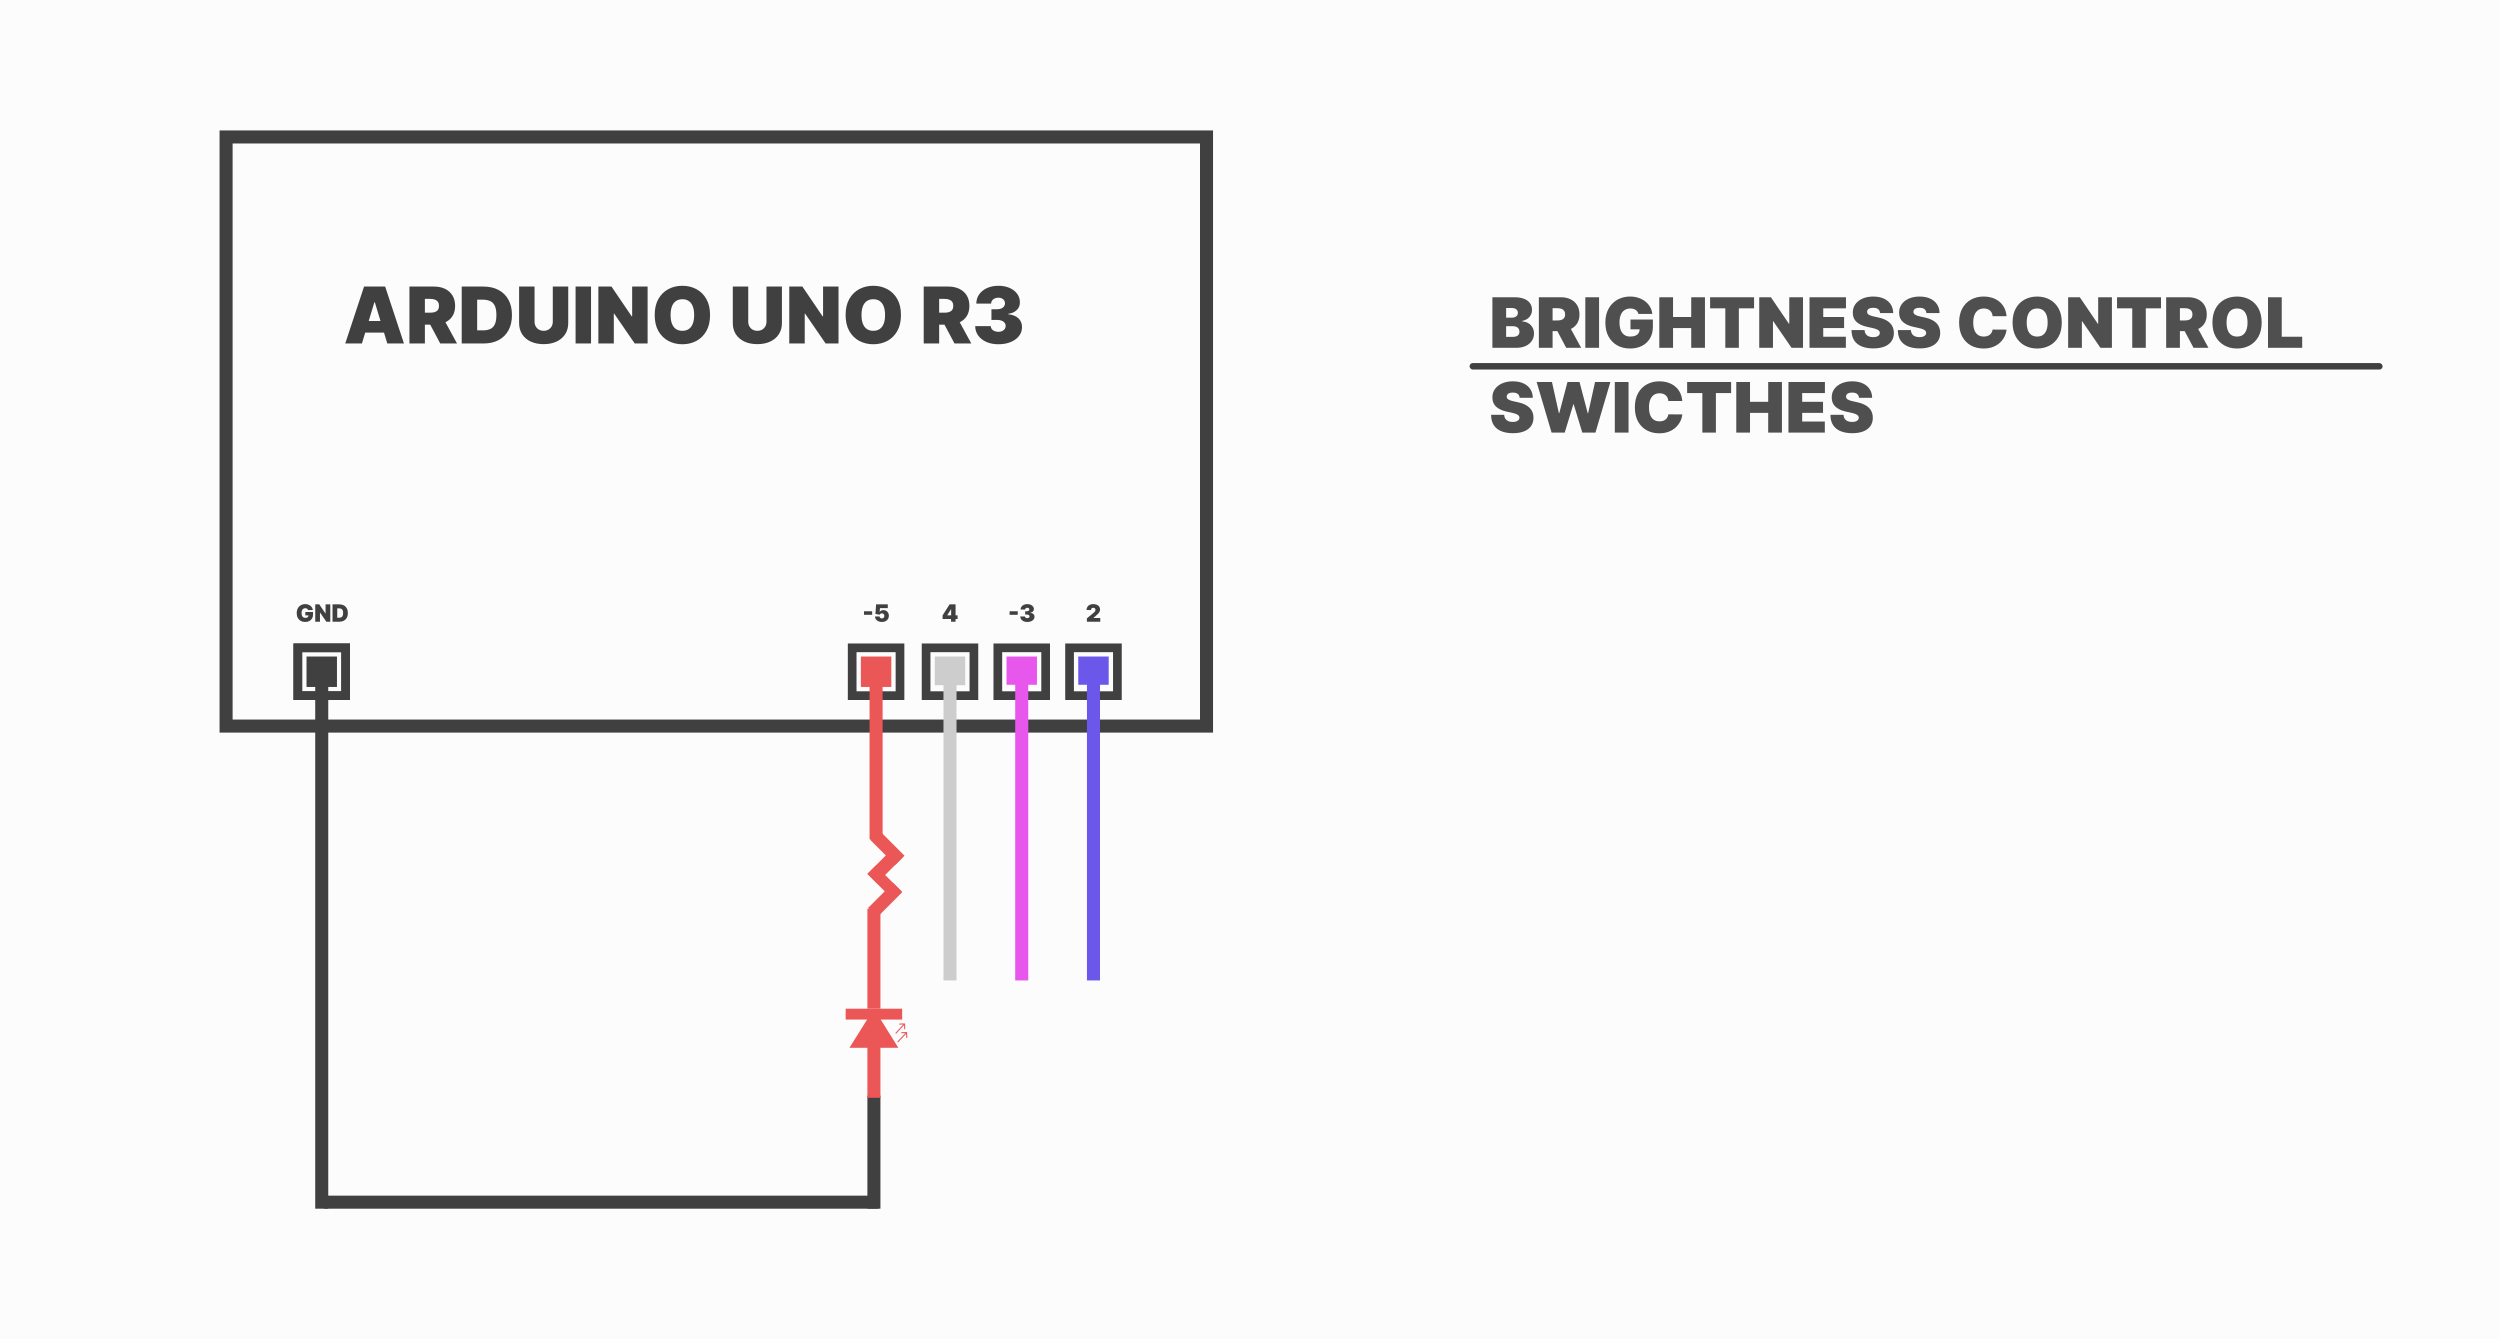 <svg width="1150" height="616" viewBox="0 0 1150 616" fill="none" xmlns="http://www.w3.org/2000/svg">
<rect width="1150" height="616" fill="#FCFCFC"/>
<rect x="104" y="63" width="451" height="271" stroke="#404040" stroke-width="6"/>
<path d="M166.489 158H158.818L167.46 131.818H177.176L185.818 158H178.148L172.42 139.028H172.216L166.489 158ZM165.057 147.67H179.477V152.989H165.057V147.67ZM188.34 158V131.818H199.641C201.584 131.818 203.284 132.172 204.742 132.879C206.199 133.587 207.333 134.605 208.142 135.935C208.952 137.264 209.357 138.858 209.357 140.716C209.357 142.591 208.939 144.172 208.104 145.459C207.277 146.746 206.114 147.717 204.614 148.374C203.123 149.03 201.38 149.358 199.385 149.358H192.635V143.835H197.953C198.789 143.835 199.5 143.733 200.088 143.528C200.685 143.315 201.141 142.979 201.456 142.518C201.78 142.058 201.942 141.457 201.942 140.716C201.942 139.966 201.78 139.357 201.456 138.888C201.141 138.411 200.685 138.061 200.088 137.839C199.5 137.609 198.789 137.494 197.953 137.494H195.448V158H188.34ZM203.681 145.983L210.226 158H202.505L196.113 145.983H203.681ZM222.461 158H212.387V131.818H222.358C225.051 131.818 227.378 132.342 229.338 133.391C231.307 134.43 232.824 135.93 233.89 137.891C234.963 139.842 235.5 142.182 235.5 144.909C235.5 147.636 234.968 149.98 233.902 151.94C232.837 153.892 231.328 155.392 229.377 156.44C227.425 157.48 225.12 158 222.461 158ZM219.495 151.966H222.205C223.5 151.966 224.604 151.757 225.516 151.339C226.436 150.922 227.135 150.202 227.613 149.179C228.098 148.156 228.341 146.733 228.341 144.909C228.341 143.085 228.094 141.662 227.6 140.639C227.114 139.616 226.398 138.896 225.452 138.479C224.515 138.061 223.364 137.852 222 137.852H219.495V151.966ZM254.283 131.818H261.391V148.591C261.391 150.585 260.914 152.311 259.96 153.768C259.013 155.217 257.692 156.338 255.996 157.131C254.3 157.915 252.332 158.307 250.09 158.307C247.832 158.307 245.854 157.915 244.158 157.131C242.462 156.338 241.141 155.217 240.195 153.768C239.258 152.311 238.789 150.585 238.789 148.591V131.818H245.897V147.977C245.897 148.787 246.076 149.511 246.434 150.151C246.792 150.781 247.286 151.276 247.917 151.634C248.556 151.991 249.281 152.17 250.09 152.17C250.908 152.17 251.633 151.991 252.263 151.634C252.894 151.276 253.388 150.781 253.746 150.151C254.104 149.511 254.283 148.787 254.283 147.977V131.818ZM271.877 131.818V158H264.77V131.818H271.877ZM297.9 131.818V158H291.968L282.507 144.244H282.354V158H275.246V131.818H281.28L290.587 145.523H290.792V131.818H297.9ZM326.625 144.909C326.625 147.824 326.059 150.283 324.925 152.286C323.792 154.28 322.262 155.793 320.336 156.824C318.409 157.847 316.262 158.358 313.892 158.358C311.506 158.358 309.35 157.842 307.424 156.811C305.506 155.771 303.98 154.254 302.847 152.26C301.722 150.257 301.159 147.807 301.159 144.909C301.159 141.994 301.722 139.54 302.847 137.545C303.98 135.543 305.506 134.03 307.424 133.007C309.35 131.976 311.506 131.46 313.892 131.46C316.262 131.46 318.409 131.976 320.336 133.007C322.262 134.03 323.792 135.543 324.925 137.545C326.059 139.54 326.625 141.994 326.625 144.909ZM319.313 144.909C319.313 143.341 319.104 142.02 318.686 140.946C318.277 139.864 317.668 139.045 316.858 138.491C316.057 137.929 315.069 137.648 313.892 137.648C312.716 137.648 311.723 137.929 310.914 138.491C310.113 139.045 309.503 139.864 309.086 140.946C308.676 142.02 308.472 143.341 308.472 144.909C308.472 146.477 308.676 147.803 309.086 148.885C309.503 149.959 310.113 150.777 310.914 151.339C311.723 151.893 312.716 152.17 313.892 152.17C315.069 152.17 316.057 151.893 316.858 151.339C317.668 150.777 318.277 149.959 318.686 148.885C319.104 147.803 319.313 146.477 319.313 144.909ZM352.58 131.818H359.688V148.591C359.688 150.585 359.211 152.311 358.256 153.768C357.31 155.217 355.989 156.338 354.293 157.131C352.597 157.915 350.629 158.307 348.387 158.307C346.129 158.307 344.151 157.915 342.455 157.131C340.759 156.338 339.438 155.217 338.492 153.768C337.555 152.311 337.086 150.585 337.086 148.591V131.818H344.194V147.977C344.194 148.787 344.373 149.511 344.731 150.151C345.089 150.781 345.583 151.276 346.214 151.634C346.853 151.991 347.577 152.17 348.387 152.17C349.205 152.17 349.93 151.991 350.56 151.634C351.191 151.276 351.685 150.781 352.043 150.151C352.401 149.511 352.58 148.787 352.58 147.977V131.818ZM385.72 131.818V158H379.788L370.328 144.244H370.174V158H363.066V131.818H369.1L378.407 145.523H378.612V131.818H385.72ZM414.446 144.909C414.446 147.824 413.879 150.283 412.745 152.286C411.612 154.28 410.082 155.793 408.156 156.824C406.23 157.847 404.082 158.358 401.713 158.358C399.326 158.358 397.17 157.842 395.244 156.811C393.326 155.771 391.801 154.254 390.667 152.26C389.542 150.257 388.98 147.807 388.98 144.909C388.98 141.994 389.542 139.54 390.667 137.545C391.801 135.543 393.326 134.03 395.244 133.007C397.17 131.976 399.326 131.46 401.713 131.46C404.082 131.46 406.23 131.976 408.156 133.007C410.082 134.03 411.612 135.543 412.745 137.545C413.879 139.54 414.446 141.994 414.446 144.909ZM407.133 144.909C407.133 143.341 406.924 142.02 406.507 140.946C406.098 139.864 405.488 139.045 404.679 138.491C403.877 137.929 402.889 137.648 401.713 137.648C400.537 137.648 399.544 137.929 398.734 138.491C397.933 139.045 397.324 139.864 396.906 140.946C396.497 142.02 396.292 143.341 396.292 144.909C396.292 146.477 396.497 147.803 396.906 148.885C397.324 149.959 397.933 150.777 398.734 151.339C399.544 151.893 400.537 152.17 401.713 152.17C402.889 152.17 403.877 151.893 404.679 151.339C405.488 150.777 406.098 149.959 406.507 148.885C406.924 147.803 407.133 146.477 407.133 144.909ZM424.906 158V131.818H436.207C438.151 131.818 439.851 132.172 441.308 132.879C442.766 133.587 443.899 134.605 444.709 135.935C445.518 137.264 445.923 138.858 445.923 140.716C445.923 142.591 445.506 144.172 444.67 145.459C443.844 146.746 442.68 147.717 441.18 148.374C439.689 149.03 437.946 149.358 435.952 149.358H429.202V143.835H434.52C435.355 143.835 436.067 143.733 436.655 143.528C437.251 143.315 437.707 142.979 438.023 142.518C438.347 142.058 438.509 141.457 438.509 140.716C438.509 139.966 438.347 139.357 438.023 138.888C437.707 138.411 437.251 138.061 436.655 137.839C436.067 137.609 435.355 137.494 434.52 137.494H432.014V158H424.906ZM440.247 145.983L446.793 158H439.071L432.679 145.983H440.247ZM459.232 158.358C457.169 158.358 455.337 158.004 453.734 157.297C452.141 156.581 450.888 155.597 449.976 154.344C449.064 153.091 448.604 151.651 448.595 150.023H455.754C455.763 150.526 455.916 150.977 456.214 151.378C456.521 151.77 456.939 152.077 457.467 152.298C457.996 152.52 458.601 152.631 459.283 152.631C459.939 152.631 460.518 152.516 461.021 152.286C461.524 152.047 461.916 151.719 462.197 151.301C462.479 150.884 462.615 150.406 462.607 149.869C462.615 149.341 462.453 148.872 462.121 148.463C461.797 148.054 461.341 147.734 460.753 147.504C460.165 147.274 459.487 147.159 458.72 147.159H456.061V142.25H458.72C459.428 142.25 460.05 142.135 460.587 141.905C461.132 141.675 461.554 141.355 461.852 140.946C462.159 140.537 462.308 140.068 462.3 139.54C462.308 139.028 462.185 138.577 461.929 138.185C461.673 137.793 461.315 137.486 460.855 137.264C460.403 137.043 459.879 136.932 459.283 136.932C458.635 136.932 458.055 137.047 457.544 137.277C457.041 137.507 456.645 137.827 456.355 138.236C456.065 138.645 455.916 139.114 455.908 139.642H449.107C449.115 138.04 449.554 136.625 450.423 135.398C451.301 134.17 452.503 133.207 454.028 132.509C455.554 131.81 457.305 131.46 459.283 131.46C461.217 131.46 462.926 131.788 464.409 132.445C465.901 133.101 467.064 134.004 467.899 135.155C468.743 136.297 469.161 137.605 469.152 139.08C469.169 140.545 468.666 141.747 467.643 142.685C466.629 143.622 465.342 144.176 463.783 144.347V144.551C465.896 144.781 467.486 145.429 468.551 146.494C469.616 147.551 470.141 148.881 470.124 150.483C470.132 152.017 469.672 153.376 468.743 154.561C467.822 155.746 466.54 156.675 464.895 157.348C463.259 158.021 461.371 158.358 459.232 158.358Z" fill="#404040"/>
<path d="M141.711 280.641C141.677 280.503 141.624 280.382 141.551 280.277C141.478 280.171 141.387 280.081 141.277 280.008C141.171 279.932 141.046 279.876 140.902 279.84C140.762 279.801 140.607 279.781 140.438 279.781C140.073 279.781 139.762 279.868 139.504 280.043C139.249 280.217 139.053 280.469 138.918 280.797C138.785 281.125 138.719 281.521 138.719 281.984C138.719 282.453 138.783 282.854 138.91 283.188C139.038 283.521 139.228 283.776 139.48 283.953C139.733 284.13 140.047 284.219 140.422 284.219C140.753 284.219 141.027 284.171 141.246 284.074C141.467 283.978 141.633 283.841 141.742 283.664C141.852 283.487 141.906 283.279 141.906 283.039L142.281 283.078H140.453V281.531H144V282.641C144 283.37 143.845 283.993 143.535 284.512C143.228 285.027 142.803 285.423 142.262 285.699C141.723 285.973 141.104 286.109 140.406 286.109C139.628 286.109 138.944 285.944 138.355 285.613C137.767 285.283 137.307 284.811 136.977 284.199C136.648 283.587 136.484 282.859 136.484 282.016C136.484 281.354 136.585 280.768 136.785 280.258C136.988 279.747 137.27 279.316 137.629 278.965C137.988 278.611 138.404 278.344 138.875 278.164C139.346 277.982 139.852 277.891 140.391 277.891C140.865 277.891 141.305 277.958 141.711 278.094C142.12 278.227 142.48 278.417 142.793 278.664C143.108 278.909 143.362 279.199 143.555 279.535C143.747 279.871 143.865 280.24 143.906 280.641H141.711ZM151.935 278V286H150.122L147.231 281.797H147.185V286H145.013V278H146.856L149.7 282.188H149.763V278H151.935ZM156.04 286H152.962V278H156.009C156.832 278 157.543 278.16 158.142 278.48C158.743 278.798 159.207 279.257 159.532 279.855C159.86 280.452 160.024 281.167 160.024 282C160.024 282.833 159.862 283.549 159.536 284.148C159.211 284.745 158.75 285.203 158.153 285.523C157.557 285.841 156.853 286 156.04 286ZM155.134 284.156H155.962C156.358 284.156 156.695 284.092 156.974 283.965C157.255 283.837 157.468 283.617 157.614 283.305C157.763 282.992 157.837 282.557 157.837 282C157.837 281.443 157.761 281.008 157.61 280.695C157.462 280.383 157.243 280.163 156.954 280.035C156.668 279.908 156.316 279.844 155.899 279.844H155.134V284.156Z" fill="#404040"/>
<path d="M401.195 281.188V282.812H397.445V281.188H401.195ZM405.666 286.109C405.051 286.109 404.505 286.001 404.029 285.785C403.555 285.566 403.181 285.266 402.908 284.883C402.637 284.5 402.499 284.06 402.494 283.562H404.603C404.611 283.839 404.718 284.059 404.923 284.223C405.132 284.387 405.379 284.469 405.666 284.469C405.887 284.469 406.082 284.422 406.251 284.328C406.421 284.232 406.554 284.096 406.65 283.922C406.746 283.747 406.793 283.544 406.791 283.312C406.793 283.078 406.746 282.875 406.65 282.703C406.554 282.529 406.421 282.395 406.251 282.301C406.082 282.204 405.887 282.156 405.666 282.156C405.436 282.156 405.224 282.212 405.029 282.324C404.836 282.434 404.694 282.586 404.603 282.781L402.697 282.406L403.009 278H408.384V279.734H404.791L404.634 281.5H404.681C404.806 281.258 405.022 281.057 405.33 280.898C405.637 280.737 405.994 280.656 406.4 280.656C406.876 280.656 407.301 280.767 407.673 280.988C408.048 281.21 408.344 281.516 408.56 281.906C408.779 282.294 408.887 282.742 408.884 283.25C408.887 283.807 408.754 284.302 408.486 284.734C408.22 285.164 407.847 285.501 407.365 285.746C406.883 285.988 406.317 286.109 405.666 286.109Z" fill="#404040"/>
<path d="M499.976 286V284.438L502.96 281.969C503.158 281.805 503.327 281.651 503.468 281.508C503.611 281.362 503.72 281.212 503.796 281.059C503.874 280.905 503.913 280.734 503.913 280.547C503.913 280.341 503.869 280.165 503.78 280.02C503.694 279.874 503.575 279.762 503.421 279.684C503.267 279.603 503.09 279.562 502.89 279.562C502.689 279.562 502.512 279.603 502.358 279.684C502.207 279.764 502.09 279.883 502.007 280.039C501.924 280.195 501.882 280.385 501.882 280.609H499.819C499.819 280.047 499.946 279.562 500.198 279.156C500.451 278.75 500.808 278.438 501.269 278.219C501.729 278 502.27 277.891 502.89 277.891C503.53 277.891 504.085 277.993 504.554 278.199C505.025 278.402 505.388 278.689 505.644 279.059C505.901 279.428 506.03 279.862 506.03 280.359C506.03 280.667 505.966 280.973 505.839 281.277C505.711 281.579 505.482 281.914 505.151 282.281C504.821 282.648 504.351 283.086 503.741 283.594L502.991 284.219V284.266H506.116V286H499.976Z" fill="#404040"/>
<path d="M468.163 281.188V282.812H464.413V281.188H468.163ZM472.555 286.109C471.925 286.109 471.365 286.001 470.875 285.785C470.389 285.566 470.006 285.266 469.727 284.883C469.448 284.5 469.308 284.06 469.305 283.562H471.493C471.495 283.716 471.542 283.854 471.633 283.977C471.727 284.096 471.855 284.19 472.016 284.258C472.178 284.326 472.362 284.359 472.571 284.359C472.771 284.359 472.948 284.324 473.102 284.254C473.256 284.181 473.375 284.081 473.461 283.953C473.547 283.826 473.589 283.68 473.586 283.516C473.589 283.354 473.54 283.211 473.438 283.086C473.339 282.961 473.2 282.863 473.02 282.793C472.84 282.723 472.633 282.687 472.399 282.687H471.586V281.188H472.399C472.615 281.188 472.805 281.152 472.969 281.082C473.136 281.012 473.265 280.914 473.356 280.789C473.45 280.664 473.495 280.521 473.493 280.359C473.495 280.203 473.458 280.065 473.379 279.945C473.301 279.826 473.192 279.732 473.051 279.664C472.913 279.596 472.753 279.562 472.571 279.562C472.373 279.562 472.196 279.598 472.04 279.668C471.886 279.738 471.765 279.836 471.676 279.961C471.588 280.086 471.542 280.229 471.54 280.391H469.461C469.464 279.901 469.598 279.469 469.864 279.094C470.132 278.719 470.499 278.424 470.965 278.211C471.431 277.997 471.967 277.891 472.571 277.891C473.162 277.891 473.684 277.991 474.137 278.191C474.593 278.392 474.948 278.668 475.204 279.02C475.461 279.368 475.589 279.768 475.586 280.219C475.592 280.667 475.438 281.034 475.125 281.32C474.816 281.607 474.422 281.776 473.946 281.828V281.891C474.592 281.961 475.077 282.159 475.403 282.484C475.728 282.807 475.889 283.214 475.883 283.703C475.886 284.172 475.745 284.587 475.461 284.949C475.18 285.311 474.788 285.595 474.286 285.801C473.786 286.007 473.209 286.109 472.555 286.109Z" fill="#404040"/>
<path d="M433.591 284.75V283.062L436.81 278H438.341V280.25H437.466L435.732 283V283.062H440.482V284.75H433.591ZM437.482 286V284.234L437.529 283.5V278H439.56V286H437.482Z" fill="#404040"/>
<rect x="137" y="298" width="22" height="22" stroke="#404040" stroke-width="4"/>
<rect x="392" y="298" width="22" height="22" stroke="#404040" stroke-width="4"/>
<rect x="426" y="298" width="22" height="22" stroke="#404040" stroke-width="4"/>
<rect x="492" y="298" width="22" height="22" stroke="#404040" stroke-width="4"/>
<rect x="459" y="298" width="22" height="22" stroke="#404040" stroke-width="4"/>
<rect x="137" y="298" width="22" height="22" stroke="#404040" stroke-width="4"/>
<rect x="399" y="504" width="6" height="52" fill="#404040"/>
<rect x="141" y="302" width="14" height="14" fill="#404040"/>
<rect x="149" y="556" width="6" height="255" transform="rotate(-90 149 556)" fill="#404040"/>
<rect x="145" y="309" width="6" height="247" fill="#404040"/>
<rect x="400" y="309" width="6" height="77" fill="#EB5757"/>
<rect x="396" y="302" width="14" height="14" fill="#EB5757"/>
<rect x="399" y="418" width="6" height="46" fill="#EB5757"/>
<rect x="399" y="476" width="6" height="29" fill="#EB5757"/>
<rect x="400.209" y="386.243" width="6" height="16.444" transform="rotate(-45 400.209 386.243)" fill="#EB5757"/>
<rect x="399" y="402.034" width="5.456" height="16.739" transform="rotate(-45 399 402.034)" fill="#EB5757"/>
<rect x="410.836" y="390.128" width="6.139" height="16.71" transform="rotate(45 410.836 390.128)" fill="#EB5757"/>
<rect x="410.836" y="406.128" width="6" height="16.263" transform="rotate(45 410.836 406.128)" fill="#EB5757"/>
<rect x="389" y="464" width="26" height="5" fill="#EB5757"/>
<path d="M402 464L413.258 482H390.742L402 464Z" fill="#EB5757"/>
<path d="M416.342 470.991C416.337 470.853 416.221 470.745 416.083 470.75L413.835 470.829C413.697 470.833 413.589 470.949 413.594 471.087C413.598 471.225 413.714 471.333 413.852 471.328L415.851 471.259L415.921 473.257C415.925 473.395 416.041 473.503 416.179 473.498C416.317 473.494 416.425 473.378 416.42 473.24L416.342 470.991ZM412.183 475.559L416.275 471.17L415.909 470.83L411.817 475.218L412.183 475.559Z" fill="#EB5757"/>
<path d="M417.272 474.963C417.267 474.825 417.151 474.717 417.013 474.722L414.764 474.8C414.626 474.805 414.518 474.921 414.523 475.059C414.528 475.197 414.644 475.305 414.782 475.3L416.781 475.23L416.85 477.229C416.855 477.367 416.971 477.475 417.109 477.47C417.247 477.465 417.355 477.35 417.35 477.212L417.272 474.963ZM413.113 479.53L417.205 475.142L416.839 474.801L412.747 479.189L413.113 479.53Z" fill="#EB5757"/>
<rect x="500" y="307" width="6" height="144" fill="#6C57EB"/>
<rect x="496" y="302" width="14" height="13" fill="#6C57EB"/>
<rect x="467" y="308" width="6" height="143" fill="#E857EB"/>
<rect x="463" y="302" width="14" height="13" fill="#E857EB"/>
<rect x="434" y="308.601" width="6" height="142.399" fill="#CDCDCD"/>
<rect x="430" y="302" width="14" height="13.203" fill="#CDCDCD"/>
<path d="M686.5 160V136.727H696.591C698.364 136.727 699.852 136.966 701.057 137.443C702.269 137.92 703.182 138.595 703.795 139.466C704.417 140.337 704.727 141.364 704.727 142.545C704.727 143.402 704.538 144.182 704.159 144.886C703.788 145.591 703.265 146.182 702.591 146.659C701.917 147.129 701.129 147.455 700.227 147.636V147.864C701.227 147.902 702.136 148.155 702.955 148.625C703.773 149.087 704.424 149.727 704.909 150.545C705.394 151.356 705.636 152.311 705.636 153.409C705.636 154.682 705.303 155.814 704.636 156.807C703.977 157.799 703.038 158.58 701.818 159.148C700.598 159.716 699.144 160 697.455 160H686.5ZM692.818 154.955H695.773C696.833 154.955 697.629 154.758 698.159 154.364C698.689 153.962 698.955 153.371 698.955 152.591C698.955 152.045 698.83 151.583 698.58 151.205C698.33 150.826 697.973 150.538 697.511 150.341C697.057 150.144 696.508 150.045 695.864 150.045H692.818V154.955ZM692.818 146.136H695.409C695.962 146.136 696.451 146.049 696.875 145.875C697.299 145.701 697.629 145.451 697.864 145.125C698.106 144.792 698.227 144.386 698.227 143.909C698.227 143.189 697.97 142.64 697.455 142.261C696.939 141.875 696.288 141.682 695.5 141.682H692.818V146.136ZM707.875 160V136.727H717.92C719.648 136.727 721.159 137.042 722.455 137.67C723.75 138.299 724.758 139.205 725.477 140.386C726.197 141.568 726.557 142.985 726.557 144.636C726.557 146.303 726.186 147.708 725.443 148.852C724.708 149.996 723.674 150.86 722.341 151.443C721.015 152.027 719.466 152.318 717.693 152.318H711.693V147.409H716.42C717.163 147.409 717.795 147.318 718.318 147.136C718.848 146.947 719.254 146.648 719.534 146.239C719.822 145.83 719.966 145.295 719.966 144.636C719.966 143.97 719.822 143.428 719.534 143.011C719.254 142.587 718.848 142.277 718.318 142.08C717.795 141.875 717.163 141.773 716.42 141.773H714.193V160H707.875ZM721.511 149.318L727.33 160H720.466L714.784 149.318H721.511ZM735.568 136.727V160H729.25V136.727H735.568ZM753.676 144.409C753.578 144.008 753.422 143.655 753.21 143.352C752.998 143.042 752.733 142.78 752.415 142.568C752.104 142.348 751.741 142.186 751.324 142.08C750.915 141.966 750.464 141.909 749.972 141.909C748.911 141.909 748.006 142.163 747.256 142.67C746.513 143.178 745.945 143.909 745.551 144.864C745.165 145.818 744.972 146.97 744.972 148.318C744.972 149.682 745.157 150.848 745.528 151.818C745.9 152.788 746.453 153.53 747.188 154.045C747.922 154.561 748.835 154.818 749.926 154.818C750.888 154.818 751.688 154.678 752.324 154.398C752.968 154.117 753.449 153.72 753.767 153.205C754.085 152.689 754.244 152.083 754.244 151.386L755.335 151.5H750.017V147H760.335V150.227C760.335 152.348 759.884 154.163 758.983 155.67C758.089 157.17 756.854 158.322 755.278 159.125C753.71 159.92 751.911 160.318 749.881 160.318C747.616 160.318 745.627 159.837 743.915 158.875C742.203 157.913 740.866 156.542 739.903 154.761C738.949 152.981 738.472 150.864 738.472 148.409C738.472 146.485 738.763 144.78 739.347 143.295C739.938 141.811 740.756 140.557 741.801 139.534C742.847 138.504 744.055 137.727 745.426 137.205C746.797 136.674 748.267 136.409 749.835 136.409C751.214 136.409 752.494 136.606 753.676 137C754.866 137.386 755.915 137.939 756.824 138.659C757.741 139.371 758.479 140.216 759.04 141.193C759.6 142.17 759.941 143.242 760.062 144.409H753.676ZM763.281 160V136.727H769.599V145.818H777.963V136.727H784.281V160H777.963V150.909H769.599V160H763.281ZM786.645 141.818V136.727H806.872V141.818H799.872V160H793.645V141.818H786.645ZM829.386 136.727V160H824.114L815.705 147.773H815.568V160H809.25V136.727H814.614L822.886 148.909H823.068V136.727H829.386ZM832.375 160V136.727H849.148V141.818H838.693V145.818H848.284V150.909H838.693V154.909H849.102V160H832.375ZM864.827 144C864.766 143.242 864.482 142.652 863.974 142.227C863.474 141.803 862.713 141.591 861.69 141.591C861.039 141.591 860.505 141.67 860.088 141.83C859.679 141.981 859.376 142.189 859.179 142.455C858.982 142.72 858.88 143.023 858.872 143.364C858.857 143.644 858.906 143.898 859.02 144.125C859.141 144.345 859.33 144.545 859.588 144.727C859.846 144.902 860.175 145.061 860.577 145.205C860.978 145.348 861.455 145.477 862.009 145.591L863.918 146C865.205 146.273 866.308 146.633 867.224 147.08C868.141 147.527 868.891 148.053 869.474 148.659C870.058 149.258 870.486 149.932 870.759 150.682C871.039 151.432 871.183 152.25 871.19 153.136C871.183 154.667 870.8 155.962 870.043 157.023C869.285 158.083 868.202 158.89 866.793 159.443C865.391 159.996 863.705 160.273 861.736 160.273C859.713 160.273 857.948 159.973 856.44 159.375C854.94 158.777 853.774 157.856 852.94 156.614C852.115 155.364 851.698 153.765 851.69 151.818H857.69C857.728 152.53 857.906 153.129 858.224 153.614C858.543 154.098 858.99 154.466 859.565 154.716C860.149 154.966 860.842 155.091 861.645 155.091C862.319 155.091 862.884 155.008 863.338 154.841C863.793 154.674 864.137 154.443 864.372 154.148C864.607 153.852 864.728 153.515 864.736 153.136C864.728 152.78 864.611 152.47 864.384 152.205C864.164 151.932 863.8 151.689 863.293 151.477C862.785 151.258 862.099 151.053 861.236 150.864L858.918 150.364C856.857 149.917 855.232 149.17 854.043 148.125C852.861 147.072 852.274 145.636 852.281 143.818C852.274 142.341 852.668 141.049 853.463 139.943C854.266 138.83 855.376 137.962 856.793 137.341C858.217 136.72 859.849 136.409 861.69 136.409C863.569 136.409 865.194 136.723 866.565 137.352C867.937 137.981 868.993 138.867 869.736 140.011C870.486 141.148 870.865 142.477 870.872 144H864.827ZM886.139 144C886.079 143.242 885.795 142.652 885.287 142.227C884.787 141.803 884.026 141.591 883.003 141.591C882.351 141.591 881.817 141.67 881.401 141.83C880.991 141.981 880.688 142.189 880.491 142.455C880.295 142.72 880.192 143.023 880.185 143.364C880.17 143.644 880.219 143.898 880.332 144.125C880.454 144.345 880.643 144.545 880.901 144.727C881.158 144.902 881.488 145.061 881.889 145.205C882.291 145.348 882.768 145.477 883.321 145.591L885.23 146C886.518 146.273 887.62 146.633 888.537 147.08C889.454 147.527 890.204 148.053 890.787 148.659C891.37 149.258 891.798 149.932 892.071 150.682C892.351 151.432 892.495 152.25 892.503 153.136C892.495 154.667 892.113 155.962 891.355 157.023C890.598 158.083 889.514 158.89 888.105 159.443C886.704 159.996 885.018 160.273 883.048 160.273C881.026 160.273 879.26 159.973 877.753 159.375C876.253 158.777 875.086 157.856 874.253 156.614C873.427 155.364 873.01 153.765 873.003 151.818H879.003C879.041 152.53 879.219 153.129 879.537 153.614C879.855 154.098 880.302 154.466 880.878 154.716C881.461 154.966 882.154 155.091 882.957 155.091C883.632 155.091 884.196 155.008 884.651 154.841C885.105 154.674 885.45 154.443 885.685 154.148C885.92 153.852 886.041 153.515 886.048 153.136C886.041 152.78 885.923 152.47 885.696 152.205C885.476 151.932 885.113 151.689 884.605 151.477C884.098 151.258 883.412 151.053 882.548 150.864L880.23 150.364C878.17 149.917 876.545 149.17 875.355 148.125C874.173 147.072 873.586 145.636 873.594 143.818C873.586 142.341 873.98 141.049 874.776 139.943C875.579 138.83 876.688 137.962 878.105 137.341C879.529 136.72 881.162 136.409 883.003 136.409C884.882 136.409 886.507 136.723 887.878 137.352C889.249 137.981 890.306 138.867 891.048 140.011C891.798 141.148 892.177 142.477 892.185 144H886.139ZM923.009 145.455H916.599C916.554 144.924 916.433 144.443 916.236 144.011C916.046 143.58 915.781 143.208 915.44 142.898C915.107 142.58 914.702 142.337 914.224 142.17C913.747 141.996 913.205 141.909 912.599 141.909C911.539 141.909 910.641 142.167 909.906 142.682C909.179 143.197 908.626 143.936 908.247 144.898C907.876 145.86 907.69 147.015 907.69 148.364C907.69 149.788 907.88 150.981 908.259 151.943C908.645 152.898 909.202 153.617 909.929 154.102C910.656 154.58 911.531 154.818 912.554 154.818C913.137 154.818 913.66 154.746 914.122 154.602C914.584 154.451 914.986 154.235 915.327 153.955C915.668 153.674 915.944 153.337 916.156 152.943C916.376 152.542 916.524 152.091 916.599 151.591L923.009 151.636C922.933 152.621 922.656 153.625 922.179 154.648C921.702 155.663 921.024 156.602 920.145 157.466C919.274 158.322 918.194 159.011 916.906 159.534C915.618 160.057 914.122 160.318 912.418 160.318C910.281 160.318 908.365 159.86 906.668 158.943C904.978 158.027 903.641 156.678 902.656 154.898C901.679 153.117 901.19 150.939 901.19 148.364C901.19 145.773 901.69 143.591 902.69 141.818C903.69 140.038 905.039 138.693 906.736 137.784C908.433 136.867 910.327 136.409 912.418 136.409C913.887 136.409 915.24 136.61 916.474 137.011C917.709 137.413 918.793 138 919.724 138.773C920.656 139.538 921.406 140.481 921.974 141.602C922.543 142.723 922.887 144.008 923.009 145.455ZM948.42 148.364C948.42 150.955 947.917 153.14 946.909 154.92C945.902 156.693 944.542 158.038 942.83 158.955C941.117 159.864 939.208 160.318 937.102 160.318C934.981 160.318 933.064 159.86 931.352 158.943C929.648 158.019 928.292 156.67 927.284 154.898C926.284 153.117 925.784 150.939 925.784 148.364C925.784 145.773 926.284 143.591 927.284 141.818C928.292 140.038 929.648 138.693 931.352 137.784C933.064 136.867 934.981 136.409 937.102 136.409C939.208 136.409 941.117 136.867 942.83 137.784C944.542 138.693 945.902 140.038 946.909 141.818C947.917 143.591 948.42 145.773 948.42 148.364ZM941.92 148.364C941.92 146.97 941.735 145.795 941.364 144.841C941 143.879 940.458 143.152 939.739 142.659C939.027 142.159 938.148 141.909 937.102 141.909C936.057 141.909 935.174 142.159 934.455 142.659C933.742 143.152 933.201 143.879 932.83 144.841C932.466 145.795 932.284 146.97 932.284 148.364C932.284 149.758 932.466 150.936 932.83 151.898C933.201 152.852 933.742 153.58 934.455 154.08C935.174 154.572 936.057 154.818 937.102 154.818C938.148 154.818 939.027 154.572 939.739 154.08C940.458 153.58 941 152.852 941.364 151.898C941.735 150.936 941.92 149.758 941.92 148.364ZM971.48 136.727V160H966.207L957.798 147.773H957.662V160H951.344V136.727H956.707L964.98 148.909H965.162V136.727H971.48ZM973.832 141.818V136.727H994.06V141.818H987.06V160H980.832V141.818H973.832ZM996.438 160V136.727H1006.48C1008.21 136.727 1009.72 137.042 1011.02 137.67C1012.31 138.299 1013.32 139.205 1014.04 140.386C1014.76 141.568 1015.12 142.985 1015.12 144.636C1015.12 146.303 1014.75 147.708 1014.01 148.852C1013.27 149.996 1012.24 150.86 1010.9 151.443C1009.58 152.027 1008.03 152.318 1006.26 152.318H1000.26V147.409H1004.98C1005.73 147.409 1006.36 147.318 1006.88 147.136C1007.41 146.947 1007.82 146.648 1008.1 146.239C1008.38 145.83 1008.53 145.295 1008.53 144.636C1008.53 143.97 1008.38 143.428 1008.1 143.011C1007.82 142.587 1007.41 142.277 1006.88 142.08C1006.36 141.875 1005.73 141.773 1004.98 141.773H1002.76V160H996.438ZM1010.07 149.318L1015.89 160H1009.03L1003.35 149.318H1010.07ZM1040.36 148.364C1040.36 150.955 1039.85 153.14 1038.85 154.92C1037.84 156.693 1036.48 158.038 1034.77 158.955C1033.05 159.864 1031.15 160.318 1029.04 160.318C1026.92 160.318 1025 159.86 1023.29 158.943C1021.59 158.019 1020.23 156.67 1019.22 154.898C1018.22 153.117 1017.72 150.939 1017.72 148.364C1017.72 145.773 1018.22 143.591 1019.22 141.818C1020.23 140.038 1021.59 138.693 1023.29 137.784C1025 136.867 1026.92 136.409 1029.04 136.409C1031.15 136.409 1033.05 136.867 1034.77 137.784C1036.48 138.693 1037.84 140.038 1038.85 141.818C1039.85 143.591 1040.36 145.773 1040.36 148.364ZM1033.86 148.364C1033.86 146.97 1033.67 145.795 1033.3 144.841C1032.94 143.879 1032.4 143.152 1031.68 142.659C1030.96 142.159 1030.09 141.909 1029.04 141.909C1027.99 141.909 1027.11 142.159 1026.39 142.659C1025.68 143.152 1025.14 143.879 1024.77 144.841C1024.4 145.795 1024.22 146.97 1024.22 148.364C1024.22 149.758 1024.4 150.936 1024.77 151.898C1025.14 152.852 1025.68 153.58 1026.39 154.08C1027.11 154.572 1027.99 154.818 1029.04 154.818C1030.09 154.818 1030.96 154.572 1031.68 154.08C1032.4 153.58 1032.94 152.852 1033.3 151.898C1033.67 150.936 1033.86 149.758 1033.86 148.364ZM1043.28 160V136.727H1049.6V154.909H1059.01V160H1043.28ZM699.045 183C698.985 182.242 698.701 181.652 698.193 181.227C697.693 180.803 696.932 180.591 695.909 180.591C695.258 180.591 694.723 180.67 694.307 180.83C693.898 180.981 693.595 181.189 693.398 181.455C693.201 181.72 693.098 182.023 693.091 182.364C693.076 182.644 693.125 182.898 693.239 183.125C693.36 183.345 693.549 183.545 693.807 183.727C694.064 183.902 694.394 184.061 694.795 184.205C695.197 184.348 695.674 184.477 696.227 184.591L698.136 185C699.424 185.273 700.527 185.633 701.443 186.08C702.36 186.527 703.11 187.053 703.693 187.659C704.277 188.258 704.705 188.932 704.977 189.682C705.258 190.432 705.402 191.25 705.409 192.136C705.402 193.667 705.019 194.962 704.261 196.023C703.504 197.083 702.42 197.89 701.011 198.443C699.61 198.996 697.924 199.273 695.955 199.273C693.932 199.273 692.167 198.973 690.659 198.375C689.159 197.777 687.992 196.856 687.159 195.614C686.333 194.364 685.917 192.765 685.909 190.818H691.909C691.947 191.53 692.125 192.129 692.443 192.614C692.761 193.098 693.208 193.466 693.784 193.716C694.367 193.966 695.061 194.091 695.864 194.091C696.538 194.091 697.102 194.008 697.557 193.841C698.011 193.674 698.356 193.443 698.591 193.148C698.826 192.852 698.947 192.515 698.955 192.136C698.947 191.78 698.83 191.47 698.602 191.205C698.383 190.932 698.019 190.689 697.511 190.477C697.004 190.258 696.318 190.053 695.455 189.864L693.136 189.364C691.076 188.917 689.451 188.17 688.261 187.125C687.08 186.072 686.492 184.636 686.5 182.818C686.492 181.341 686.886 180.049 687.682 178.943C688.485 177.83 689.595 176.962 691.011 176.341C692.436 175.72 694.068 175.409 695.909 175.409C697.788 175.409 699.413 175.723 700.784 176.352C702.155 176.981 703.212 177.867 703.955 179.011C704.705 180.148 705.083 181.477 705.091 183H699.045ZM713.722 199L706.858 175.727H713.903L717.085 190.045H717.267L721.04 175.727H726.585L730.358 190.091H730.54L733.722 175.727H740.767L733.903 199H727.858L723.903 186H723.722L719.767 199H713.722ZM749.131 175.727V199H742.812V175.727H749.131ZM773.852 184.455H767.443C767.398 183.924 767.277 183.443 767.08 183.011C766.89 182.58 766.625 182.208 766.284 181.898C765.951 181.58 765.545 181.337 765.068 181.17C764.591 180.996 764.049 180.909 763.443 180.909C762.383 180.909 761.485 181.167 760.75 181.682C760.023 182.197 759.47 182.936 759.091 183.898C758.72 184.86 758.534 186.015 758.534 187.364C758.534 188.788 758.723 189.981 759.102 190.943C759.489 191.898 760.045 192.617 760.773 193.102C761.5 193.58 762.375 193.818 763.398 193.818C763.981 193.818 764.504 193.746 764.966 193.602C765.428 193.451 765.83 193.235 766.17 192.955C766.511 192.674 766.788 192.337 767 191.943C767.22 191.542 767.367 191.091 767.443 190.591L773.852 190.636C773.777 191.621 773.5 192.625 773.023 193.648C772.545 194.663 771.867 195.602 770.989 196.466C770.117 197.322 769.038 198.011 767.75 198.534C766.462 199.057 764.966 199.318 763.261 199.318C761.125 199.318 759.208 198.86 757.511 197.943C755.822 197.027 754.485 195.678 753.5 193.898C752.523 192.117 752.034 189.939 752.034 187.364C752.034 184.773 752.534 182.591 753.534 180.818C754.534 179.038 755.883 177.693 757.58 176.784C759.277 175.867 761.17 175.409 763.261 175.409C764.731 175.409 766.083 175.61 767.318 176.011C768.553 176.413 769.636 177 770.568 177.773C771.5 178.538 772.25 179.481 772.818 180.602C773.386 181.723 773.731 183.008 773.852 184.455ZM776.082 180.818V175.727H796.31V180.818H789.31V199H783.082V180.818H776.082ZM798.688 199V175.727H805.006V184.818H813.369V175.727H819.688V199H813.369V189.909H805.006V199H798.688ZM822.688 199V175.727H839.46V180.818H829.006V184.818H838.597V189.909H829.006V193.909H839.415V199H822.688ZM855.139 183C855.079 182.242 854.795 181.652 854.287 181.227C853.787 180.803 853.026 180.591 852.003 180.591C851.351 180.591 850.817 180.67 850.401 180.83C849.991 180.981 849.688 181.189 849.491 181.455C849.295 181.72 849.192 182.023 849.185 182.364C849.17 182.644 849.219 182.898 849.332 183.125C849.454 183.345 849.643 183.545 849.901 183.727C850.158 183.902 850.488 184.061 850.889 184.205C851.291 184.348 851.768 184.477 852.321 184.591L854.23 185C855.518 185.273 856.62 185.633 857.537 186.08C858.454 186.527 859.204 187.053 859.787 187.659C860.37 188.258 860.798 188.932 861.071 189.682C861.351 190.432 861.495 191.25 861.503 192.136C861.495 193.667 861.113 194.962 860.355 196.023C859.598 197.083 858.514 197.89 857.105 198.443C855.704 198.996 854.018 199.273 852.048 199.273C850.026 199.273 848.26 198.973 846.753 198.375C845.253 197.777 844.086 196.856 843.253 195.614C842.427 194.364 842.01 192.765 842.003 190.818H848.003C848.041 191.53 848.219 192.129 848.537 192.614C848.855 193.098 849.302 193.466 849.878 193.716C850.461 193.966 851.154 194.091 851.957 194.091C852.632 194.091 853.196 194.008 853.651 193.841C854.105 193.674 854.45 193.443 854.685 193.148C854.92 192.852 855.041 192.515 855.048 192.136C855.041 191.78 854.923 191.47 854.696 191.205C854.476 190.932 854.113 190.689 853.605 190.477C853.098 190.258 852.412 190.053 851.548 189.864L849.23 189.364C847.17 188.917 845.545 188.17 844.355 187.125C843.173 186.072 842.586 184.636 842.594 182.818C842.586 181.341 842.98 180.049 843.776 178.943C844.579 177.83 845.688 176.962 847.105 176.341C848.529 175.72 850.162 175.409 852.003 175.409C853.882 175.409 855.507 175.723 856.878 176.352C858.249 176.981 859.306 177.867 860.048 179.011C860.798 180.148 861.177 181.477 861.185 183H855.139Z" fill="#4F4F4F"/>
<rect x="676" y="167" width="420" height="3" rx="1.5" fill="#404040"/>
</svg>
